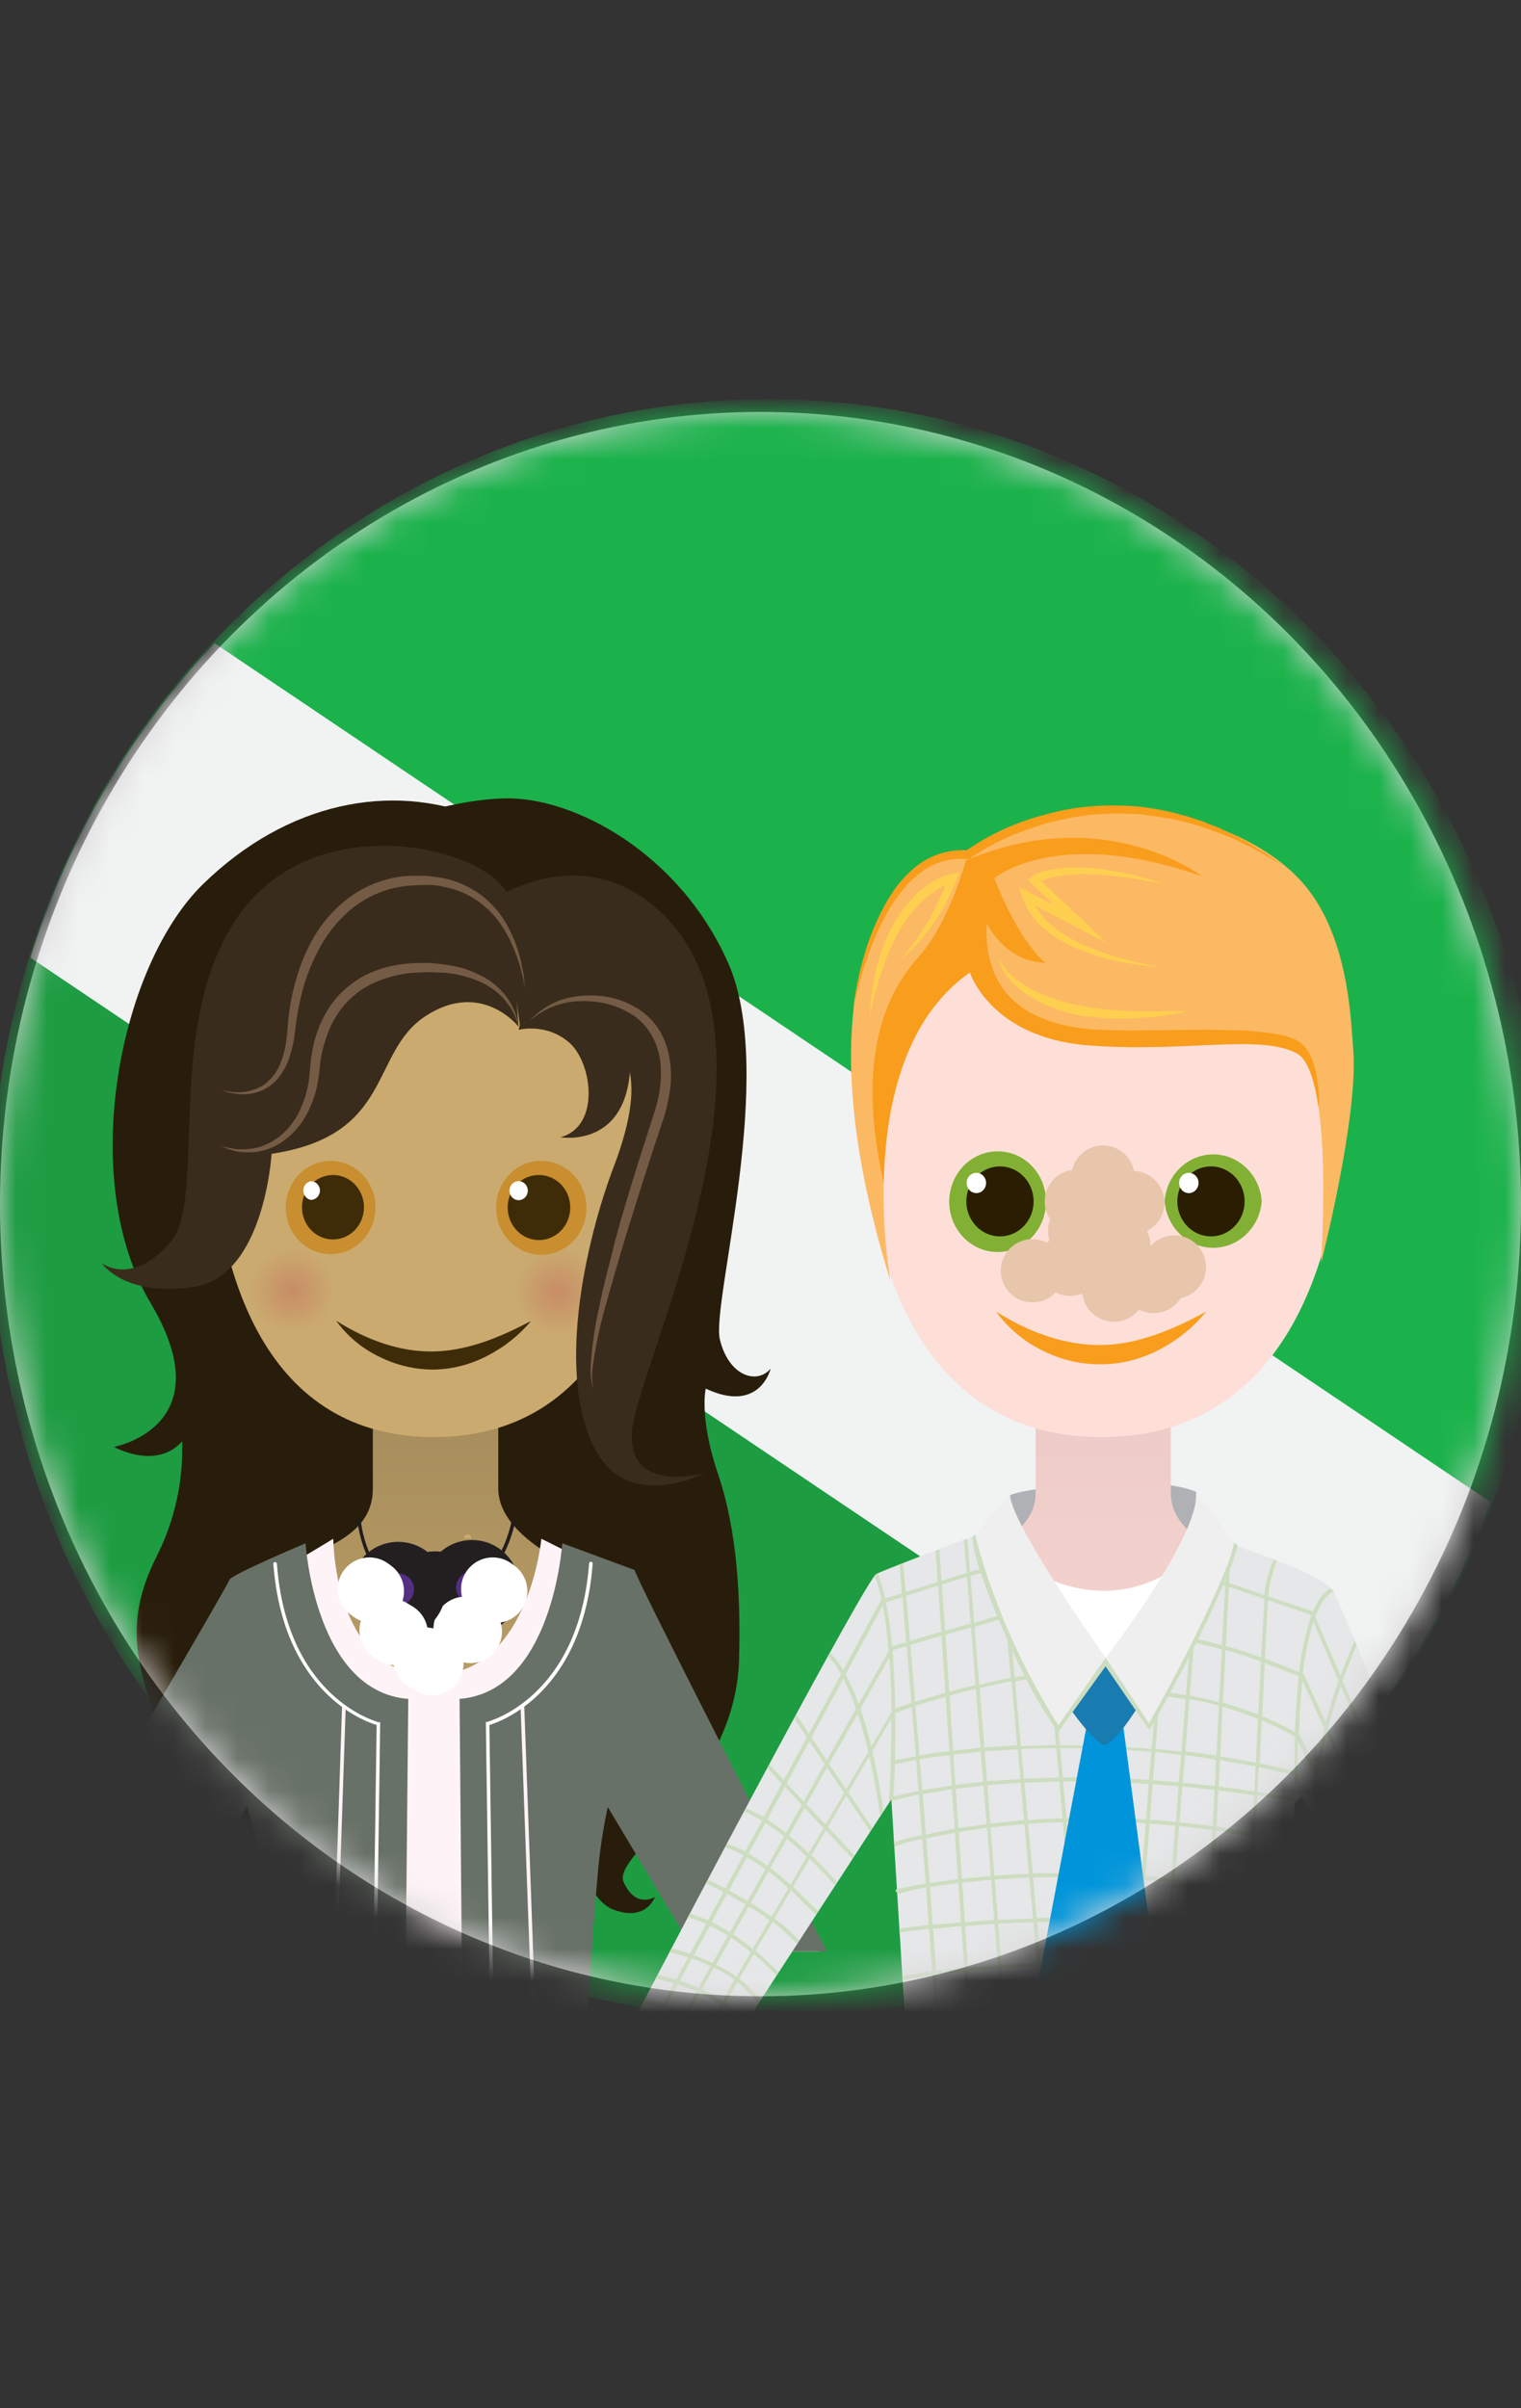 <svg height="76" viewBox="0 0 48 76" width="48" xmlns="http://www.w3.org/2000/svg" xmlns:xlink="http://www.w3.org/1999/xlink"><rect x="0" y="0" width="48" height="76" fill="#333333" stroke="none"/><defs><ellipse id="a" cx="24" cy="25" rx="24" ry="25"/><linearGradient id="b" x1="49.984%" x2="49.984%" y1="99.978%" y2="-.016%"><stop offset="0" stop-color="#caaa6e"/><stop offset="1" stop-color="#a58c5b"/></linearGradient><linearGradient id="c"><stop offset="0" stop-color="#c88c66"/><stop offset="1" stop-color="#caaa6e"/></linearGradient><radialGradient id="d" cx="49.93%" cy="49.894%" gradientTransform="matrix(1 0 0 .962 0 .019)" r="49.894%" xlink:href="#c"/><radialGradient id="e" cx="50.211%" cy="49.895%" gradientTransform="matrix(1 0 0 .962 0 .019)" r="49.893%" xlink:href="#c"/><linearGradient id="f" x1="50.004%" x2="50.004%" y1="100.01%" y2="-.025%"><stop offset="0" stop-color="#fddfd8"/><stop offset="1" stop-color="#edcac7"/></linearGradient><mask id="g" fill="#fff"><use fill="#fff" fill-rule="evenodd" xlink:href="#a"/></mask></defs><g fill="none" fill-rule="evenodd" transform="translate(0 13)"><use fill="#d8d8d8" xlink:href="#a"/><g mask="url(#g)"><g fill-rule="nonzero" transform="translate(-.288 -.4)"><ellipse cx="24.528" cy="25.55" fill="#1d9c42" rx="24.528" ry="25.55"/><path d="m3.168 12.994 40.936 28.006c3.222-4.438 4.961-9.854 4.952-15.42 0-14.12-10.983-25.58-24.526-25.58-9.159 0-17.145 5.24-21.362 12.994z" fill="#1bb24b"/><path d="m7.06 7.7c-2.644 2.797-4.633 6.193-5.812 9.923l39.794 26.777c2.775-2.652 4.926-5.935 6.286-9.594z" fill="#f1f2f2"/><g fill="none" transform="translate(.672 12.5)"><path d="m14.706.678c-2.766-1.095-6.026-.465-8.68 2.121s-3.977 9.318-1.658 13.221c2.319 3.903-1.155 4.543-1.155 4.543s1.323.746 2.151-.174c.039 1.237-.228 2.464-.773 3.564-1.164 2.296-.689 3.71.605 6.896.615 1.492 2.105 3.216 1.164 3.971l6.082-2.761 6.575-3.797-3.204-2.702-1.5-15.749z" fill="#281d0a"/><path d="m11.167 1.191s2.217-1.036 4.368-1.095c2.151-.058 5.504 1.685 7.06 5.192 1.555 3.506-.54 10.732-.261 11.885.279 1.153 1.164 1.434 1.602.92 0 0-.335 1.434-2.049.63 0 0-.214.92.391 2.702.605 1.782.717 3.913.661 5.86-.112 3.971-4.033 6.151-3.642 7.013.391.862.987.465.987.465s-.27.804-1.323.397-1.546-3.158-1.546-3.158l-7.516-.116-.885-3.797z" fill="#281d0a"/><path d="m3.8 36.487 3.875-6.063s2.114 1.017 3.148 6.063h5.178c1.136-4.988 3.409-5.957 3.409-5.957l3.027 5.957h2.375l-5.132-10.412s.466-.843-1.164-1.404-3.176-1.589-3.176-2.79v-3.167h-3.958v3.167c0 1.201-1.015 1.773-2.645 2.344-1.63.571-1.835 1.608-1.835 1.608l-5.812 10.655z" fill="url(#b)"/><path d="m20.453 9.589c0 5.87-2.002 10.664-7.153 10.664-5.15 0-7.05-4.853-7.05-10.722 0-5.87 1.993-6.49 7.144-6.49 5.15 0 7.06.668 7.06 6.548z" fill="#caaa6e"/><path d="m11.465 12.999c.004.596-.339 1.136-.867 1.367s-1.139.107-1.546-.313c-.407-.42-.53-1.054-.311-1.606.219-.551.735-.911 1.309-.911.778-0 1.411.653 1.416 1.463z" fill="#c88e2f"/><path d="m11.102 12.999c0 .562-.438 1.017-.978 1.017-.54 0-.978-.455-.978-1.017s.438-1.017.978-1.017c.54 0 .978.455.978 1.017z" fill="#3e2c09"/><path d="m9.714 12.476c-.005.162-.133.291-.289.291-.137-.026-.237-.15-.237-.295 0-.145.1-.269.237-.295.159 0 .289.134.289.3z" fill="#fff"/><path d="m10.226 16.582c.969.61 2.012.988 3.064.969s2.077-.426 3.092-.969c-.382.456-.847.828-1.369 1.095-.531.283-1.117.436-1.714.446-.6 0-1.193-.142-1.732-.416-.529-.254-.99-.64-1.341-1.124z" fill="#3e2c09"/><path d="m10.161 15.624c0 .76-.592 1.375-1.323 1.375s-1.323-.616-1.323-1.375.592-1.375 1.323-1.375 1.323.616 1.323 1.375z" fill="url(#d)"/><path d="m18.59 15.624c-0.0.557-.323 1.059-.819 1.272-.495.212-1.065.093-1.442-.303-.378-.395-.488-.989-.281-1.502s.693-.846 1.228-.842c.35-0.0.685.145.932.403s.384.608.381.972z" fill="url(#e)"/><path d="m15.274 12.999c-.008.602.336 1.149.869 1.384.533.235 1.15.111 1.56-.313.411-.424.534-1.065.311-1.621s-.746-.917-1.325-.913c-.778-0-1.411.653-1.416 1.463z" fill="#c88e2f"/><path d="m15.638 12.999c-.004.417.235.795.605.956.37.161.797.074 1.08-.221s.367-.739.212-1.123c-.155-.385-.519-.633-.92-.629-.54 0-.978.455-.978 1.017z" fill="#3e2c09"/><path d="m15.694 12.476c0 .166.129.3.289.3.159 0 .289-.134.289-.3 0-.166-.129-.3-.289-.3-.159 0-.289.134-.289.3z" fill="#fff"/><path d="m13.3 25.387c-2.217 0-2.403-2.499-2.403-2.518s.019-.058.047-.068c.031 0 .056.026.056.058.046.433.169.854.363 1.24.419.804 1.099 1.201 2.012 1.172 1.984-.048 2.375-2.334 2.384-2.363.009-.029.037-.048.065-.048.027.011.045.038.047.068-.009.029-.419 2.402-2.487 2.46z" fill="#231c1e"/><path d="m1.742 35.79 5.421-5.366c.726 1.046 1.686 3.855 1.947 6.063l8.382 2.296c.373-1.782 1.099-8.446 1.099-8.446l3.297 6.151h3.576l-6.631-11.962-2.133-1.065s-.373 4.058-3.176 4.291c-3.381.271-3.39-4.291-3.39-4.291s-3.018 1.831-3.241 1.908c-.224.077-6.035 11.042-6.035 11.042 1.835-.465.885-.62.885-.62z" fill="#fef3f7"/><path d="m4.657 36.487 2.757-4.601s.848 3.022 1.146 4.601l3.847 1.802.093-9.773c-2.952-.232-3.241-4.911-3.241-4.911s-2.366.998-2.403 1.153-4.657 8.039-6.855 11.73z" fill="#687167"/><path d="m18.022 40.09c.121-.969.27-3.971.456-6.034.061-.717.167-1.428.317-2.131l2.729 4.562h4.191c-2.105-4.097-6.017-11.759-6.073-12.04l-2.282-.843s-.298 4.678-3.241 4.911l.084 9.773z" fill="#687167"/><path d="m15.2 39.151-.14-9.812c.363-.107 2.952-1.027 3.26-5.095 0-.032-.025-.058-.056-.058-.028-0-.051.02-.056.048-.326 4.272-3.195 4.998-3.223 5.008h-.037l.14 9.899z" fill="#fff"/><path d="m16.55 39.538-.391-10.829-.112.116.391 10.713z" fill="#fef3f7"/><path d="m11.502 29.339-.121 8.591h.112l.121-8.679h-.047c-.028-.01-2.897-.726-3.213-5.008-.011-.028-.036-.047-.065-.048-.027.005-.047.029-.047.058.307 4.058 2.887 4.979 3.26 5.085z" fill="#fff"/><path d="m10.254 36.875.27-8.049-.112-.116-.27 8.165z" fill="#fef3f7"/><path d="m12.555 23.769c-.063 0-.116-.05-.121-.116" fill="#fffeef" opacity=".2"/><path d="m14.492 23.45c0-.07-.054-.126-.121-.126-.031-0-.061.013-.083.037-.021.024-.032.056-.029.089" fill="#caaa6e"/><path d="m13.337 27.624c.438 0 .587-.31.587-.649s-.345-.881-.475-1.211c-.049-.132-.086-.268-.112-.407-.022.126-.057.249-.102.368-.13.368-.503.93-.475 1.327.028.397.168.571.577.571z" fill="#542f82"/><ellipse cx="13.337" cy="25.358" fill="#542f82" rx="1" ry="1" stroke="#231f20"/><path d="m13.402 26.055c-.158.165-.419.881-.307 1.172.038.106.118.189.22.23s.215.035.311-.017c.102-.058.242-.242.177-.63-.05-.263-.155-.511-.307-.726-.037-.058-.056-.077-.093-.029z" fill="#6f2c87"/><ellipse cx="13.021" cy="27.256" fill="#fff" rx="1" ry="1"/><ellipse cx="13.244" cy="27.402" fill="#fff" rx="1" ry="1"/><path d="m14.511 26.53c.298 0 .4-.203.4-.436 0-.232-.233-.601-.317-.823-.034-.092-.062-.185-.084-.281-.009.087-.031.172-.065.252-.093.252-.345.639-.326.901-.006.108.034.213.109.288.075.075.178.111.282.099z" fill="#542f82"/><ellipse cx="14.511" cy="25" fill="#542f82" rx="1" ry="1" stroke="#231f20"/><path d="m14.557 25.464c-.112.116-.289.601-.205.804.06.141.218.206.354.145.075-.048.168-.174.121-.436-.036-.177-.105-.345-.205-.494-.028-.029-.037-.048-.065-.019z" fill="#6f2c87"/><ellipse cx="14.297" cy="26.288" fill="#fff" rx="1" ry="1"/><circle cx="14.458" cy="26.386" fill="#fff" r="1"/><path d="m12.182 26.598c.298 0 .391-.203.391-.436s-.233-.601-.317-.833c-.035-.087-.06-.178-.075-.271-.018.086-.043.17-.075.252-.093.252-.335.63-.326.901.009.271.121.387.4.387z" fill="#542f82"/><ellipse cx="12.182" cy="25.058" fill="#542f82" rx="1" ry="1" stroke="#231f20"/><path d="m12.22 25.532c-.112.107-.289.601-.205.794.026.072.081.13.15.157.069.028.147.023.213-.012.065-.039.158-.165.112-.426-.031-.179-.101-.348-.205-.494-.028-.039-.037-.048-.065-.019z" fill="#6f2c87"/><ellipse cx="11.959" cy="26.356" fill="#fff" rx="1" ry="1"/><circle cx="12.121" cy="26.454" fill="#fff" r="1"/><path d="m11.381 25.184c.065.007.13-.018.175-.067s.067-.117.058-.184c0-.145-.14-.349-.186-.484-.02-.05-.036-.102-.047-.155-.006.05-.018.099-.037.145-.056.145-.196.368-.186.523-.003.062.02.122.063.164.043.043.102.064.161.058z" fill="#542f82"/><path d="m11.409 24.564c-.065.068-.168.349-.121.465.038.083.132.122.214.087.037-.029.093-.097.065-.252-.02-.105-.061-.204-.121-.291-.019-.019-.019-.029-.037-.01z" fill="#6f2c87"/><circle cx="11.273" cy="25.05" fill="#fff" r="1"/><circle cx="11.366" cy="25.117" fill="#fff" r="1"/><path d="m15.284 25.184c.168 0 .224-.116.224-.252 0-.136-.13-.349-.186-.484-.021-.049-.034-.101-.037-.155 0 0-.009.039-.047.145-.037.107-.196.368-.186.523-0.0.063.025.122.069.165.044.042.104.063.164.058z" fill="#542f82"/><path d="m15.302 24.564c-.056.068-.168.349-.121.465.038.083.132.122.214.087.037-.029.093-.097.065-.252-.02-.105-.061-.204-.121-.291-.009-.019-.019-.029-.037-.01z" fill="#6f2c87"/><circle cx="15.166" cy="25.05" fill="#fff" r="1"/><circle cx="15.259" cy="25.117" fill="#fff" r="1"/><path d="m15.982 7.4s.875-.232 1.602.407.987 2.644-.279 2.983c0 0 1.993.349 2.189-2.053.196-2.402-3.241-2.77-3.511-1.337z" fill="#3a2c1c"/><path d="m15.442 3.148.587 4.155s1.22-.339 2.217.058c.997.397 1.928 1.24.736 4.368-.736 1.918-1.881 6.286-.624 8.834 1.043 2.121 3.493.823 3.493.823s-2.505.726-2.282-1.395c.224-2.121 5.309-12.359.81-16.389-2.356-2.102-4.936-.455-4.936-.455z" fill="#3a2c1c"/><path d="m15.666 3.225.317 4.078s-1.164-1.492-2.934-.339-.997 3.768-4.862 4.349c0 0-.224 3.845-2.431 4.194-2.207.349-2.934-.746-2.934-.746s.941.746 2.161-.639c1.22-1.385-.279-7.071 2.263-10.461 2.543-3.39 7.973-1.928 8.42-.436z" fill="#3a2c1c"/><path d="m15.982 7.303c-.012-.053-.028-.104-.047-.155-.044-.139-.103-.272-.177-.397-.114-.189-.256-.359-.419-.504-.217-.184-.463-.328-.726-.426-.309-.117-.632-.192-.959-.223l-.55-.019-.559.029c-.388.046-.768.15-1.127.31-.364.163-.688.408-.95.717-.262.313-.458.679-.577 1.075-.064.193-.114.39-.149.591-.019.097-.028.203-.037.3-.009.097-.019.203-.037.31-.056.412-.186.809-.382 1.172-.175.322-.417.6-.708.814-.246.176-.526.295-.82.349-.226.031-.455.028-.68-.01-.141-.031-.278-.076-.41-.136l-.14-.058.14.048c.138.033.278.059.419.077.215.015.432-.001.643-.048.268-.072.518-.201.736-.378.254-.212.461-.48.605-.785.162-.337.266-.701.307-1.075l.028-.31c.009-.107.019-.213.037-.32.028-.22.075-.437.14-.649.133-.437.348-.842.633-1.191.298-.344.663-.619 1.071-.804.391-.169.807-.271 1.229-.3.205-.019.4-.019.596-.019.19.009.38.029.568.058.179.024.356.06.531.107.162.05.321.111.475.184.143.064.281.142.41.232.116.083.226.177.326.281.162.165.295.358.391.571.065.135.112.278.14.426z" fill="#745b45"/><path d="m16.327 7.129.121-.136c.124-.116.258-.22.4-.31.228-.14.477-.242.736-.3.337-.071.683-.087 1.025-.048.413.046.811.188 1.164.416.405.259.711.656.866 1.124.16.496.195 1.026.102 1.54-.04.256-.099.509-.177.756l-.242.726c-.158.484-.317.969-.466 1.443s-.298.94-.438 1.395-.27.901-.391 1.317c-.121.416-.233.814-.335 1.182-.163.591-.287 1.193-.373 1.802-.021.17-.024.342-.009.513.009.058.019.097.028.136l.019.039-.028-.039c-.016-.044-.029-.089-.037-.136-.031-.172-.043-.348-.037-.523.039-.617.126-1.229.261-1.831.075-.378.168-.785.279-1.211.112-.426.214-.872.345-1.337.13-.465.27-.93.419-1.414.149-.484.298-.959.456-1.443l.233-.726c.077-.23.137-.467.177-.707.075-.475.075-.959-.065-1.375-.128-.413-.383-.771-.726-1.017-.318-.217-.677-.362-1.052-.426-.323-.054-.653-.061-.978-.019-.247.041-.489.116-.717.223-.152.073-.296.164-.428.271z" fill="#745b45"/><path d="m16.178 6.131c-.002-.059-.008-.117-.019-.174-.019-.116-.056-.281-.112-.494-.069-.249-.156-.492-.261-.726-.13-.307-.299-.593-.503-.852-.243-.3-.541-.546-.875-.726-.181-.096-.371-.17-.568-.223l-.307-.068c-.104-.022-.21-.035-.317-.039h-.335l-.326.019c-.223.019-.444.058-.661.116-.44.128-.852.345-1.211.639-.356.304-.662.667-.903 1.075-.233.402-.421.831-.559 1.279-.124.421-.214.852-.27 1.288-.028.213-.047.426-.093.63-.044.198-.103.393-.177.581-.078.17-.174.329-.289.475-.111.126-.24.234-.382.32-.232.127-.492.19-.754.184-.167-.008-.332-.034-.494-.077l-.158-.058.168.039c.157.027.316.037.475.029.247-.02.486-.1.699-.232.255-.186.447-.45.55-.756.065-.175.112-.357.14-.542.032-.205.054-.412.065-.62.037-.456.118-.907.242-1.346.065-.237.143-.47.233-.697.097-.228.206-.452.326-.668.256-.446.587-.839.978-1.162.393-.324.846-.558 1.332-.688.237-.067.481-.106.726-.116h.531l.168.019.345.048c.112.029.233.048.335.087.21.069.413.159.605.271.185.104.356.231.512.378.143.136.274.285.391.446.197.283.357.593.475.92.091.248.16.504.205.765.034.166.056.334.065.504.009.097.009.155.009.155z" fill="#745b45"/><path d="m31.927 24.738s-.717-2.431-.438-2.644c.279-.213 4.368-.736 5.877-.116l-.112 2.761-4.648 2.199z" fill="#afb1b4"/><path d="m23.582 37.756 4.48-6.538.615 6.538h10.962c.559-6.015.708-7.003.708-7.003l3.604 7.003h2.701l-4.731-11.4s-.251-1.143-2.012-1.753c-1.76-.61-3.344-1.298-3.344-2.596v-3.409h-4.266v3.409c0 1.298-1.574 1.918-3.334 2.528-1.76.61-1.975 1.743-1.975 1.743l-6.454 11.478z" fill="url(#f)"/><path d="m42.079 8.756c0 6.325-2.161 11.497-7.712 11.497-5.551 0-7.609-5.23-7.609-11.565 0-6.335 5.169-6.984 7.702-6.984s7.619.717 7.619 7.051z" fill="#fddfd8"/><path d="m32.626 12.805c.008.644-.36 1.229-.93 1.481-.57.252-1.23.121-1.671-.332-.441-.453-.575-1.137-.34-1.733s.793-.985 1.413-.985c.403-.003.79.161 1.076.456.286.294.449.695.451 1.114z" fill="#82b034"/><path d="m32.235 12.805c.004.448-.254.855-.651 1.028-.398.173-.857.08-1.161-.238-.305-.317-.395-.794-.228-1.208.167-.413.557-.681.988-.677.579.005 1.047.492 1.052 1.095z" fill="#2a1d01"/><path d="m30.735 12.233c0 .177-.138.32-.307.32s-.307-.143-.307-.32.138-.32.307-.32.307.143.307.32z" fill="#fff"/><path d="m31.052 16.292c1.043.659 2.17 1.065 3.306 1.056 1.136-.01 2.235-.465 3.325-1.056-.405.496-.902.901-1.462 1.191-1.167.622-2.549.633-3.725.029-.57-.279-1.065-.697-1.444-1.22z" fill="#f99d1c"/><path d="m36.37 12.805c.062.832.73 1.474 1.532 1.474s1.47-.642 1.532-1.474c-.062-.832-.73-1.474-1.532-1.474s-1.47.642-1.532 1.474z" fill="#82b034"/><path d="m36.771 12.805c-.004.448.254.855.651 1.028.398.173.857.08 1.161-.238.305-.317.395-.794.228-1.208-.167-.413-.557-.681-.988-.677-.579.005-1.047.492-1.052 1.095z" fill="#2a1d01"/><path d="m36.826 12.233c0 .177.138.32.307.32s.307-.143.307-.32-.138-.32-.307-.32-.307.143-.307.32z" fill="#fff"/><path d="m31.527 24.002s2.748 2.48 5.728 0l-2.03 6.199z" fill="#fff"/><path d="m33.203 28.457s.95 1.743 1.304 1.743c.354 0 1.49-1.743 1.49-1.743l-1.425-1.114z" fill="#1b88c0"/><path d="m22.679 39.47 5.067-7.788s.289 4.727.466 7.429l11.828-1.356c.205-2.877.484-6.548.484-6.548l3.334 6.548h2.906c-1.723-4.426-4.769-12.214-5.113-12.689-.475-.659-4.368-1.811-4.368-1.811l-2.943 4.456-3.25-4.62s-3.502 1.317-3.819 1.482-5.793 10.49-8.075 14.897z" fill="#e6e7e8"/><path d="m45.749 36.778c.189-.071.386-.113.587-.126-.01-.018-.017-.038-.019-.058h-.009l-.028-.068c-.199.01-.394.056-.577.136l-.68-1.598c.221-.047.446-.063.671-.048-.019-.048-.028-.087-.047-.126-.225-.008-.45.012-.671.058l-.624-1.453c.203-.119.423-.2.652-.242-.011-.04-.027-.079-.047-.116-.227.047-.447.129-.652.242l-.661-1.54c.201-.157.416-.293.643-.407-.011-.04-.027-.079-.047-.116-.228.111-.443.247-.643.407l-.782-1.84c.158-.31.363-.678.494-.91l-.056-.145c-.121.213-.345.61-.503.91l-.764-1.792c.242-.678.438-1.114.447-1.124-.026-.05-.047-.102-.065-.155-.093.203-.279.668-.447 1.124l-.801-1.869c.224-.591.466-.746.568-.785.102-.039-.028-.039-.028-.048h-.009l-.037-.058c-.093.029-.326.165-.559.726l-1.416-.475c.019-.368.158-.804.27-1.124l-.102-.039c-.121.31-.27.756-.289 1.124l-1.118-.387c.028-.475.047-.756.047-.775h-.121c0 .077-.019.339-.037.746l-.186-.058-.037.116.214.068c-.028.475-.056 1.114-.102 1.869-.261-.078-.525-.143-.792-.194l-.028.116.82.203c-.028.513-.056 1.075-.093 1.676-.279-.077-.596-.155-.922-.213l.27-3.332h-.121l-.27 3.322-.615-.097-.019.126.624.097-.13 1.656-.82-.087.214-2.78h-.112l-.224 2.78c-1.034-.087-2.012-.116-2.897-.116l-.224-2.538h-.112l.214 2.528-1.108.039-.186-2.044.494-.097.4-.068-.019-.116-.41.068-.475.087-.168-1.831h-.121l.168 1.84c-.354.068-.689.145-.997.223l-.149-1.831.82-.242-.037-.116-.792.232-.121-1.472.41-.126-.028-.126-.391.126-.084-1.046-.093.029h-.019l.084 1.046-.792.242-.065-.988h-.009l-.102.039h-.009l.065.988-1.006.32c-.037-.416-.075-.833-.084-.91l-.112.048c0 .019.037.416.075.901l-.531.165c-.06-.266-.134-.528-.224-.785l-.047.019h-.019l-.028.039h-.009c.086.244.158.493.214.746l-1.211 2.237c-.109-.199-.247-.379-.41-.533l-.056.107c.159.166.294.355.4.562l-1.015 1.869-.391-.591c-.027.039-.049.081-.065.126l.391.581-.726 1.346-.456-.484-.056.116.447.484-.568 1.056c-.177-.097-.4-.203-.559-.271l-.056.097c.193.083.379.18.559.291l-.531.969c-.184-.095-.373-.176-.568-.242l-.065.107c.198.07.391.154.577.252l-.568 1.046-.559-.271-.056.107c.009.01.307.145.55.281l-.484.891-.568-.213-.065.107c.14.048.447.155.577.213l-.512.949c-.317-.107-.559-.165-.587-.174-.007.026-.019.049-.037.068v.019l-.028.039c.202.043.401.098.596.165l-1.518 2.78h.149l1.481-2.751c.177.058.382.145.596.242l-1.388 2.489h.13l1.36-2.441c.224.107.439.233.643.378l-1.174 2.082h.14l1.136-2.005c.112.087.559.562.652.668l.084-.116c-.213-.234-.44-.454-.68-.659l.456-.775c.251.212.49.439.717.678l.056-.097c-.226-.244-.465-.473-.717-.688l.54-.91c.271.209.526.439.764.688l.056-.077.019-.019c-.24-.257-.501-.491-.782-.697l.522-.891.782.775.075-.107c-.019-.01-.382-.387-.792-.775l.522-.881c.456.436.792.823.801.833v-.019l.056-.087c-.028-.029-.345-.397-.801-.843l.456-.785.838.891.065-.107-.838-.891.577-.988.754 1.124.065-.107-.754-1.124.661-1.133c.147.616.262 1.24.345 1.869l.102-.165c-.019-.136-.13-.93-.345-1.869l.596-1.027c.009 1.395-.065 2.499-.065 2.528v.087h.009l.056-.087c.001.023.004.046.009.068h.009c.009 0 .298-.087.848-.203.037.426.065.852.102 1.279-.512.116-.82.213-.885.232-.001.02.002.04.009.058l.019.068c.283-.098.573-.176.866-.232l.112 1.404c-.494.087-.81.155-.913.184-.102.029.009.077.009.126 0 .048.391-.097.913-.184l.084 1.182-.931.116c.008.041.011.084.009.126.112-.019.438-.068.931-.116.037.455.065.91.102 1.337l-.913.145.019.126c.289-.058.596-.107.903-.145.009.174.112 1.424.121 1.598h.121c-.019-.174-.112-1.434-.13-1.618l.894-.097.13 1.627h.112l-.13-1.637c.317-.039.633-.058.95-.077l.14 1.618h.121l-.149-1.627c.373-.029.754-.048 1.127-.058l.065.785h.121l-.075-.794 1.09-.029.065.823h.121l-.075-.823h1.751l-.065.823h.121l.065-.823.81.019-.065.804h.121l.065-.804 1.192.048c-.006.265-.016.517-.028.756h.121l.028-.756 1.127.068-.028.688h.112c.019-.223.028-.446.037-.688l.959.068v-.116c-.019-.01-.373-.039-.959-.068.009-.368.028-.736.047-1.124l1.015.136.019-.126-1.025-.136c.019-.339.037-.697.056-1.056l1.071.203.019-.126-1.09-.203.084-1.637c.363.068.726.136 1.099.223l.028-.116-1.118-.232c.019-.397.037-.794.065-1.191l1.09.184.019-.126-1.108-.174c.019-.262.028-.523.047-.775.363.077.736.155 1.108.252v.291h.121c-.009-.494-.009-.94 0-1.366l.512 1.075c-.059.411-.09.825-.093 1.24l.102.213h.019c-.006-.421.016-.842.065-1.259l.466.969c-.114.289-.192.592-.233.901h.112c.041-.258.106-.511.196-.756l.484.998c-.196.252-.326.446-.391.533l.056.126h.009c0-.01.149-.223.382-.533l.55 1.153-.419.407.037.048.037.048.4-.378.624 1.308c-.119.132-.231.271-.335.416l.093.068c.096-.128.199-.251.307-.368l.736 1.55-.158.145h.186l.028-.029.019.029h.13l-.056-.107c.149-.126.326-.271.531-.416l.233.523h.14l-.279-.591c.182-.126.372-.239.568-.339l.391.93h.13zm-.894-1.792c-.221.077-.431.184-.624.32l-.605-1.308c.199-.162.408-.31.624-.446zm-.661-1.55c-.196.126-.41.281-.624.436l-.615-1.346c.185-.218.384-.422.596-.61zm-.699-1.637c-.196.174-.4.387-.596.601l-.652-1.404c.168-.349.335-.688.494-.978zm-1.565-3.69.745 1.763c-.149.291-.326.63-.494.978l-.652-1.424c.121-.484.27-.93.4-1.317zm-.866-2.034.792 1.869c-.13.378-.27.823-.4 1.308l-.699-1.521h-.028c.061-.562.174-1.116.335-1.656zm-1.434-.678 1.332.455.028.058c-.187.571-.312 1.163-.373 1.763-.186-.077-.587-.242-1.08-.426.037-.717.065-1.356.093-1.85zm-1.229-.416 1.118.378c-.028.494-.065 1.124-.102 1.85-.345-.126-.726-.252-1.118-.368.037-.756.075-1.385.102-1.86zm-1.248 3.535c.326.058.643.136.931.213-.028.504-.056 1.036-.084 1.579-.335-.058-.661-.097-.978-.136zm-.14 1.773c.317.039.652.087.978.145-.009.271-.028.552-.037.833l-1.015-.107zm-.084.988 1.015.116-.056 1.143c-.354-.048-.708-.097-1.052-.126zm-6.277-.029.102 1.22-.894.126-.084-1.24zm-.885-.019-.065-.959.866-.087.075.949zm.997 1.356.121 1.521-.913.087-.102-1.472c.27-.048.568-.097.894-.136zm.112-.01.503-.058.568-.048.14 1.569c-.382.01-.745.039-1.09.058zm1.183-.116c.345-.029.708-.048 1.099-.058l.14 1.618h-1.09zm1.108-1.337c.82-.01 1.714.01 2.701.077l-.084 1.124c-.903-.058-1.742-.068-2.515-.048zm.14 3.012.112 1.279-1.09.019-.112-1.279zm.112-.116-.14-1.627c.754-.019 1.593-.01 2.496.048l-.13 1.666c-.792-.058-1.537-.087-2.226-.087zm2.477-1.569.81.068-.13 1.666-.81-.077zm.931.077c.345.039.699.077 1.052.136l-.084 1.656-1.099-.126zm-.754-2.334.82.087-.075.872-.82-.068zm-.084 1.017.82.058-.084 1.133c-.279-.029-.559-.058-.82-.068zm-.037-1.027-.075.891c-.987-.068-1.9-.087-2.72-.077l-.084-.93c.885 0 1.853.029 2.878.116zm-2.803 2.102c-.382.01-.745.029-1.099.058l-.102-1.182 1.099-.039zm-.196-2.218.084.93-1.108.039-.084-.94zm-1.015 2.276-1.071.107-.093-1.211 1.052-.077zm-.121-1.298-1.052.068-.075-.94 1.043-.068zm-.279-3.09.177 2.024-1.034.068-.149-1.869c.317-.077.652-.155 1.006-.223zm-.978 2.102-.866.097-.112-1.734c.251-.077.531-.145.829-.223zm-.158-1.976c-.298.068-.577.136-.829.213l-.121-1.802.81-.232zm-.27-3.419.112 1.472-.801.232-.102-1.463zm-.68 3.661-.959.281c-.047-.649-.102-1.249-.149-1.792l.987-.291zm-1.583.639h.009l.512-.184c.037.494.084 1.017.13 1.55l-.661.126c.009-.436.019-.949.009-1.492zm1.35-4.02.102 1.453-.987.291c-.047-.562-.084-1.046-.121-1.424zm-1.742.62c.084.446.14.93.186 1.434l-.95 1.685c-.114-.323-.251-.637-.41-.94zm-1.248 2.315c.155.306.289.623.4.949l-.922 1.627-.484-.717zm-1.071 1.976.484.717-.661 1.182-.54-.571zm-.773 1.434.531.571-.494.891c-.196-.155-.4-.3-.596-.426zm-.615 1.143c.196.126.391.271.587.426l-.522.93c-.19-.143-.389-.272-.596-.387zm-.587 1.085c.204.111.4.237.587.378l-.559.998-.596-.329zm-.624 1.153.587.329-.494.881c-.186-.107-.373-.223-.577-.32zm-.456 2.179c-.205-.097-.41-.174-.587-.242l.503-.93c.195.092.385.195.568.31zm.754.436c-.205-.142-.42-.269-.643-.378l.475-.852c.233.155.438.31.624.455zm.512-.881c-.177-.145-.391-.3-.615-.455l.494-.881c.226.131.443.277.652.436zm.596-1.007c-.214-.155-.438-.31-.652-.436l.559-.998c.217.166.426.343.624.533zm.596-1.007c-.202-.189-.413-.367-.633-.533l.522-.92c.224.184.438.378.624.562zm.577-1.007c-.186-.174-.4-.368-.624-.552l.494-.872.596.639zm.531-.901-.605-.639.652-1.153.54.794zm.652-1.114-.54-.794.903-1.589c.13.397.242.804.335 1.201zm.792-1.346c-.093-.397-.214-.804-.345-1.191l.913-1.618c.047.581.065 1.162.075 1.714zm.456-4.552.531-.165c.028.378.065.862.112 1.424l-.447.126c-.034-.466-.099-.929-.196-1.385zm.251 1.501.41-.116c.047.533.093 1.143.149 1.792l-.512.174c-.009-.581-.037-1.191-.084-1.792zm-.009 4.63c.009-.155.028-.533.047-1.027l.671-.126c.019.32.047.649.075.978-.4.077-.661.145-.792.174zm.689-2.867.959-.281.121 1.714c-.373.048-.689.087-.95.136-.037-.542-.084-1.065-.13-1.569zm.224 2.664-.084-.969c.261-.048.577-.097.95-.136l.065.959zm.112 1.404c-.037-.436-.065-.852-.102-1.279l.922-.155.093 1.249c-.354.058-.652.126-.913.184zm.009.116.903-.174.102 1.463-.894.126zm.121 1.54c.251-.048.55-.087.894-.126l.084 1.24-.894.077c-.028-.387-.056-.794-.084-1.191zm.196 2.654c-.037-.436-.065-.881-.102-1.337l.894-.087.093 1.317zm.82-2.799.913-.087.093 1.269-.922.068zm.177 2.683-.084-1.308.931-.068.102 1.298zm.95-1.501-.102-1.279.27-.019.82-.039.121 1.288zm.112 1.414-.102-1.298 1.108-.048.112 1.288c-.373.013-.745.032-1.118.058zm1.239-.068-.112-1.279 1.08-.019.112 1.279zm2.971-.029c-.568 0-1.164-.01-1.77 0l-.112-1.269c.624-.01 1.285 0 1.975.029zm.102-1.366c-.689-.029-1.36-.029-1.993-.029l-.112-1.279c.671.01 1.406.029 2.207.087zm.829 1.385h-.81l.093-1.249.82.039zm.112-1.346-.82-.039.093-1.211.82.068zm1.201 1.395-1.192-.039.093-1.22 1.155.077c-.019.407-.037.804-.056 1.182zm.065-1.308-1.146-.077.093-1.172c.354.029.726.077 1.108.126zm1.183 1.375-1.127-.058c.019-.387.037-.775.056-1.182l1.127.116c-.019.387-.037.756-.056 1.124zm.056-1.249-1.118-.116c.019-.368.028-.736.047-1.114l1.127.165zm.065-1.191-1.127-.165.084-1.666 1.127.184zm.084-1.773-1.118-.184.056-1.143 1.127.155c-.019.387-.037.785-.065 1.172zm.075-1.298-1.127-.155c.009-.281.028-.552.037-.833l1.127.203c-.009.262-.028.523-.037.785zm.047-.901-1.127-.203c.028-.542.056-1.065.075-1.569.428.126.801.262 1.118.387-.019.446-.047.91-.065 1.385zm.075-1.521c-.317-.126-.699-.252-1.118-.378.028-.591.065-1.153.084-1.666.391.116.782.242 1.118.368-.019.523-.056 1.085-.084 1.676zm1.146 1.792c-.373-.097-.745-.174-1.108-.252.028-.465.047-.92.075-1.356.358.148.706.319 1.043.513-.009.349-.019.707-.009 1.095zm.009-1.24c-.336-.186-.681-.354-1.034-.504.028-.591.056-1.153.084-1.676.503.184.903.349 1.071.416-.056.523-.093 1.114-.121 1.763zm.661 1.143-.494-1.027v-.019h-.037c.019-.668.056-1.23.112-1.714l.689 1.511c-.11.412-.2.829-.27 1.249zm.577 1.22-.494-1.036c.066-.43.153-.857.261-1.279l.633 1.385c-.14.31-.279.63-.4.93zm.075.145c.112-.291.251-.61.391-.93l.624 1.366c-.186.213-.354.426-.512.62zm.568 1.182c.149-.194.317-.407.512-.63l.605 1.327c-.205.165-.391.329-.559.484zm.615 1.298c.168-.145.354-.32.559-.475l.596 1.298c-.189.144-.366.302-.531.475zm1.425 2.983-.745-1.569c.165-.169.343-.325.531-.465l.745 1.618c-.205.145-.382.291-.531.416zm.633-.484-.745-1.627c.19-.141.401-.249.624-.32l.68 1.618c-.195.093-.382.203-.559.329z" fill="#cdddc0"/><path d="m36.323 38.899-1.323-10.006-1.015.068-1.881 9.938z" fill="#0095da"/><path d="m33.017 28.302s1.108 1.666 1.462 1.666 1.341-1.666 1.341-1.666l-1.425-1.114z" fill="#197cb0"/><path d="m31.49 22.094c.084.998 3.018 5.124 3.018 5.124s2.98-3.836 2.859-5.24l1.192 1.608c0 .949-2.654 5.821-2.654 5.821l-1.397-1.937-1.509 2.024s-2.207-3.526-2.701-6.073z" fill="#efeff0"/><path d="m30.223 5.589s.652 2.044 3.688 2.296c3.036.252 5.43-.368 6.622.252 1.192.62.773 6.625.773 6.625s1.192-4.649 1.015-6.751c-.084-.959-.13-3.874-1.853-5.521-2.068-1.976-5.542-2.228-6.669-2.044-2.906.475-3.642 1.424-3.642 1.424s-1.201.077-1.546.378c-1.909 1.608-3.223 5.579-.894 13.076 0 0-1.313-7.071 2.505-9.734z" fill="#fcb963"/><path d="m40.589 7.758c-.969-.591-4.592-.242-6.436-.368-1.844-.126-3.521-.93-3.4-3.351 0 0 .596 1.24 1.853 1.24 0 0-.782-.552-1.611-2.664 0 0 1.965-1.676 6.557-.058 0 0-3.046-2.363-7.451-.504 0 0-.54 1.986-1.49 3.041-.95 1.056-2.03 3.041-1.108 7.139.047-2.247.568-5.143 2.72-6.645 0 0 .652 2.044 3.688 2.296 3.036.252 5.43-.368 6.622.252.354.184.568.843.689 1.685l.019-.019s.065-1.608-.652-2.044z" fill="#f99d1c"/><path d="m31.117 5.153c.132.243.31.457.522.63l.168.116.075.058.093.048.168.107c.057.033.116.062.177.087l.186.087.186.068.373.136c.13.029.261.077.391.097l.391.077.093.019.102.019.196.019.4.048.4.029.41.019h.4c.14 0 .27.01.41 0 .14-.01.54-.01.81 0-.261.058-.531.097-.801.145s-.55.048-.82.068c-.136.013-.273.016-.41.01h-.419c-.137-.003-.274-.016-.41-.039l-.205-.019h-.102l-.102-.019c-.551-.09-1.083-.277-1.574-.552-.248-.138-.474-.314-.671-.523-.205-.202-.356-.455-.438-.736z" fill="#ffd04f"/><path d="m36.184 5.405c-.413-.022-.824-.074-1.229-.155-.406-.083-.804-.2-1.192-.349-.397-.148-.771-.357-1.108-.62-.355-.266-.624-.638-.773-1.065l-.102-.31.289.145.838.426.829.436-.149.232-.717-.688-.708-.688-.112-.107.121-.087.14-.087.13-.048c.084-.035.172-.061.261-.077l.27-.048.27-.029c.354-.016.709-.003 1.062.039l.522.077.522.107.512.136.503.155-.522-.097c-.168-.039-.345-.058-.512-.087l-.522-.068-.512-.048c-.344-.021-.69-.018-1.034.01l-.251.039-.251.048-.233.077-.112.048-.084.058v-.203l.726.678.717.678.754.717-.913-.475-.829-.436-.838-.446.186-.165c.128.382.357.717.661.969.314.26.662.472 1.034.63.376.165.762.304 1.155.416.391.11.792.197 1.201.262z" fill="#ffd04f"/><path d="m26.525 6.829c.07-.564.182-1.121.335-1.666.147-.556.357-1.093.624-1.598.131-.256.284-.499.456-.726.178-.227.381-.432.605-.61.229-.18.488-.314.764-.397.278-.085.568-.117.857-.097l-.084.029c.37-.263.763-.49 1.174-.678.406-.188.827-.34 1.257-.455.427-.125.863-.213 1.304-.262.442-.047.888-.06 1.332-.039.221.005.442.024.661.058.214.029.438.068.652.116s.428.107.643.165l.317.107c.109.029.215.067.317.116l.307.116.298.145c.205.087.4.194.596.3l.279.174.289.174c.186.116.363.252.54.378l-.568-.329-.289-.165-.298-.145c-.196-.097-.391-.194-.596-.271l-.307-.116-.307-.107-.307-.107-.317-.087c-.214-.048-.419-.107-.633-.136-.214-.029-.428-.068-.643-.097s-.428-.039-.643-.039c-.432-.014-.865.005-1.295.058-.427.058-.85.146-1.267.262-.412.124-.816.273-1.211.446-.394.176-.771.39-1.127.639l-.047.029h-.047c-.256-.031-.516-.008-.764.068-.254.064-.492.183-.699.349-.216.155-.41.341-.577.552-.174.211-.33.438-.466.678-.273.486-.501.999-.68 1.53-.183.534-.329 1.081-.438 1.637z" fill="#f99d1c"/><path d="m28.016 5.221c.168-.194.326-.407.475-.61s.289-.426.419-.649c.131-.222.249-.452.354-.688.113-.229.212-.465.298-.707l.14.184-.13.039-.149.058c-.093.046-.183.098-.27.155l-.261.184-.233.213c-.306.308-.564.665-.764 1.056l-.075.145-.037.077-.037.077-.13.31c-.043.101-.08.205-.112.31l-.112.32c-.056.213-.121.436-.186.649s-.093.446-.149.668l.056-.678c.037-.232.075-.455.121-.688.099-.453.249-.892.447-1.308.192-.427.457-.814.782-1.143.164-.169.349-.316.55-.436.096-.066.199-.122.307-.165.111-.05.226-.089.345-.116l.233-.048-.093.232c-.099.249-.21.491-.335.726-.122.232-.259.455-.41.668-.149.217-.311.424-.484.62-.175.193-.361.374-.559.542z" fill="#ffd04f"/><g fill="#e8c6ac"><ellipse cx="34.926" cy="14.209" rx="1" ry="1"/><ellipse cx="33.39" cy="14.8" rx="1" ry="1"/><ellipse cx="34.424" cy="12.049" rx="1" ry="1"/><ellipse cx="35.364" cy="12.853" rx="1" ry="1"/><ellipse cx="33.585" cy="12.815" rx="1" ry="1"/><ellipse cx="36.025" cy="15.343" rx="1" ry="1"/><ellipse cx="34.768" cy="15.614" rx="1" ry="1"/><ellipse cx="32.198" cy="15.004" rx="1" ry="1"/><ellipse cx="36.677" cy="14.887" rx="1" ry="1"/><ellipse cx="33.688" cy="13.744" rx="1" ry="1"/><ellipse cx="34.284" cy="13.125" rx="1" ry="1"/></g><path d="m33.017 29.552-.047-.058c-.913-1.22-1.919-3.545-2.394-4.93-.134-.369-.228-.752-.279-1.143l.093-.097c.009.039.652 2.925 2.626 6.025l1.49-2.131 1.369 2.063c.261-.465 1.639-2.896 2.487-5.017.088-.218.153-.446.196-.678l.121.087c-.065.184-.13.455-.205.639-.941 2.354-2.524 5.085-2.543 5.114l-.047.077-1.378-2.015z" fill="#cdddc0"/><path d="m21.31 39.47c-.534-.342-1.115-.597-1.723-.756-.025.04-.047.082-.065.126.538.135 1.055.347 1.537.63z" fill="#cdddc0"/><path d="m22.707 39.422c-.875-.901-2.096-1.288-2.738-1.434-.027.039-.049.081-.065.126.605.126 1.798.494 2.673 1.356h.102z" fill="#cdddc0"/><path d="m20.369 37.223c-.019.039-.047.077-.065.126.587.116 1.9.484 2.822 1.434l.075-.116c-.922-.94-2.207-1.317-2.831-1.443z" fill="#cdddc0"/></g></g></g></g></svg>